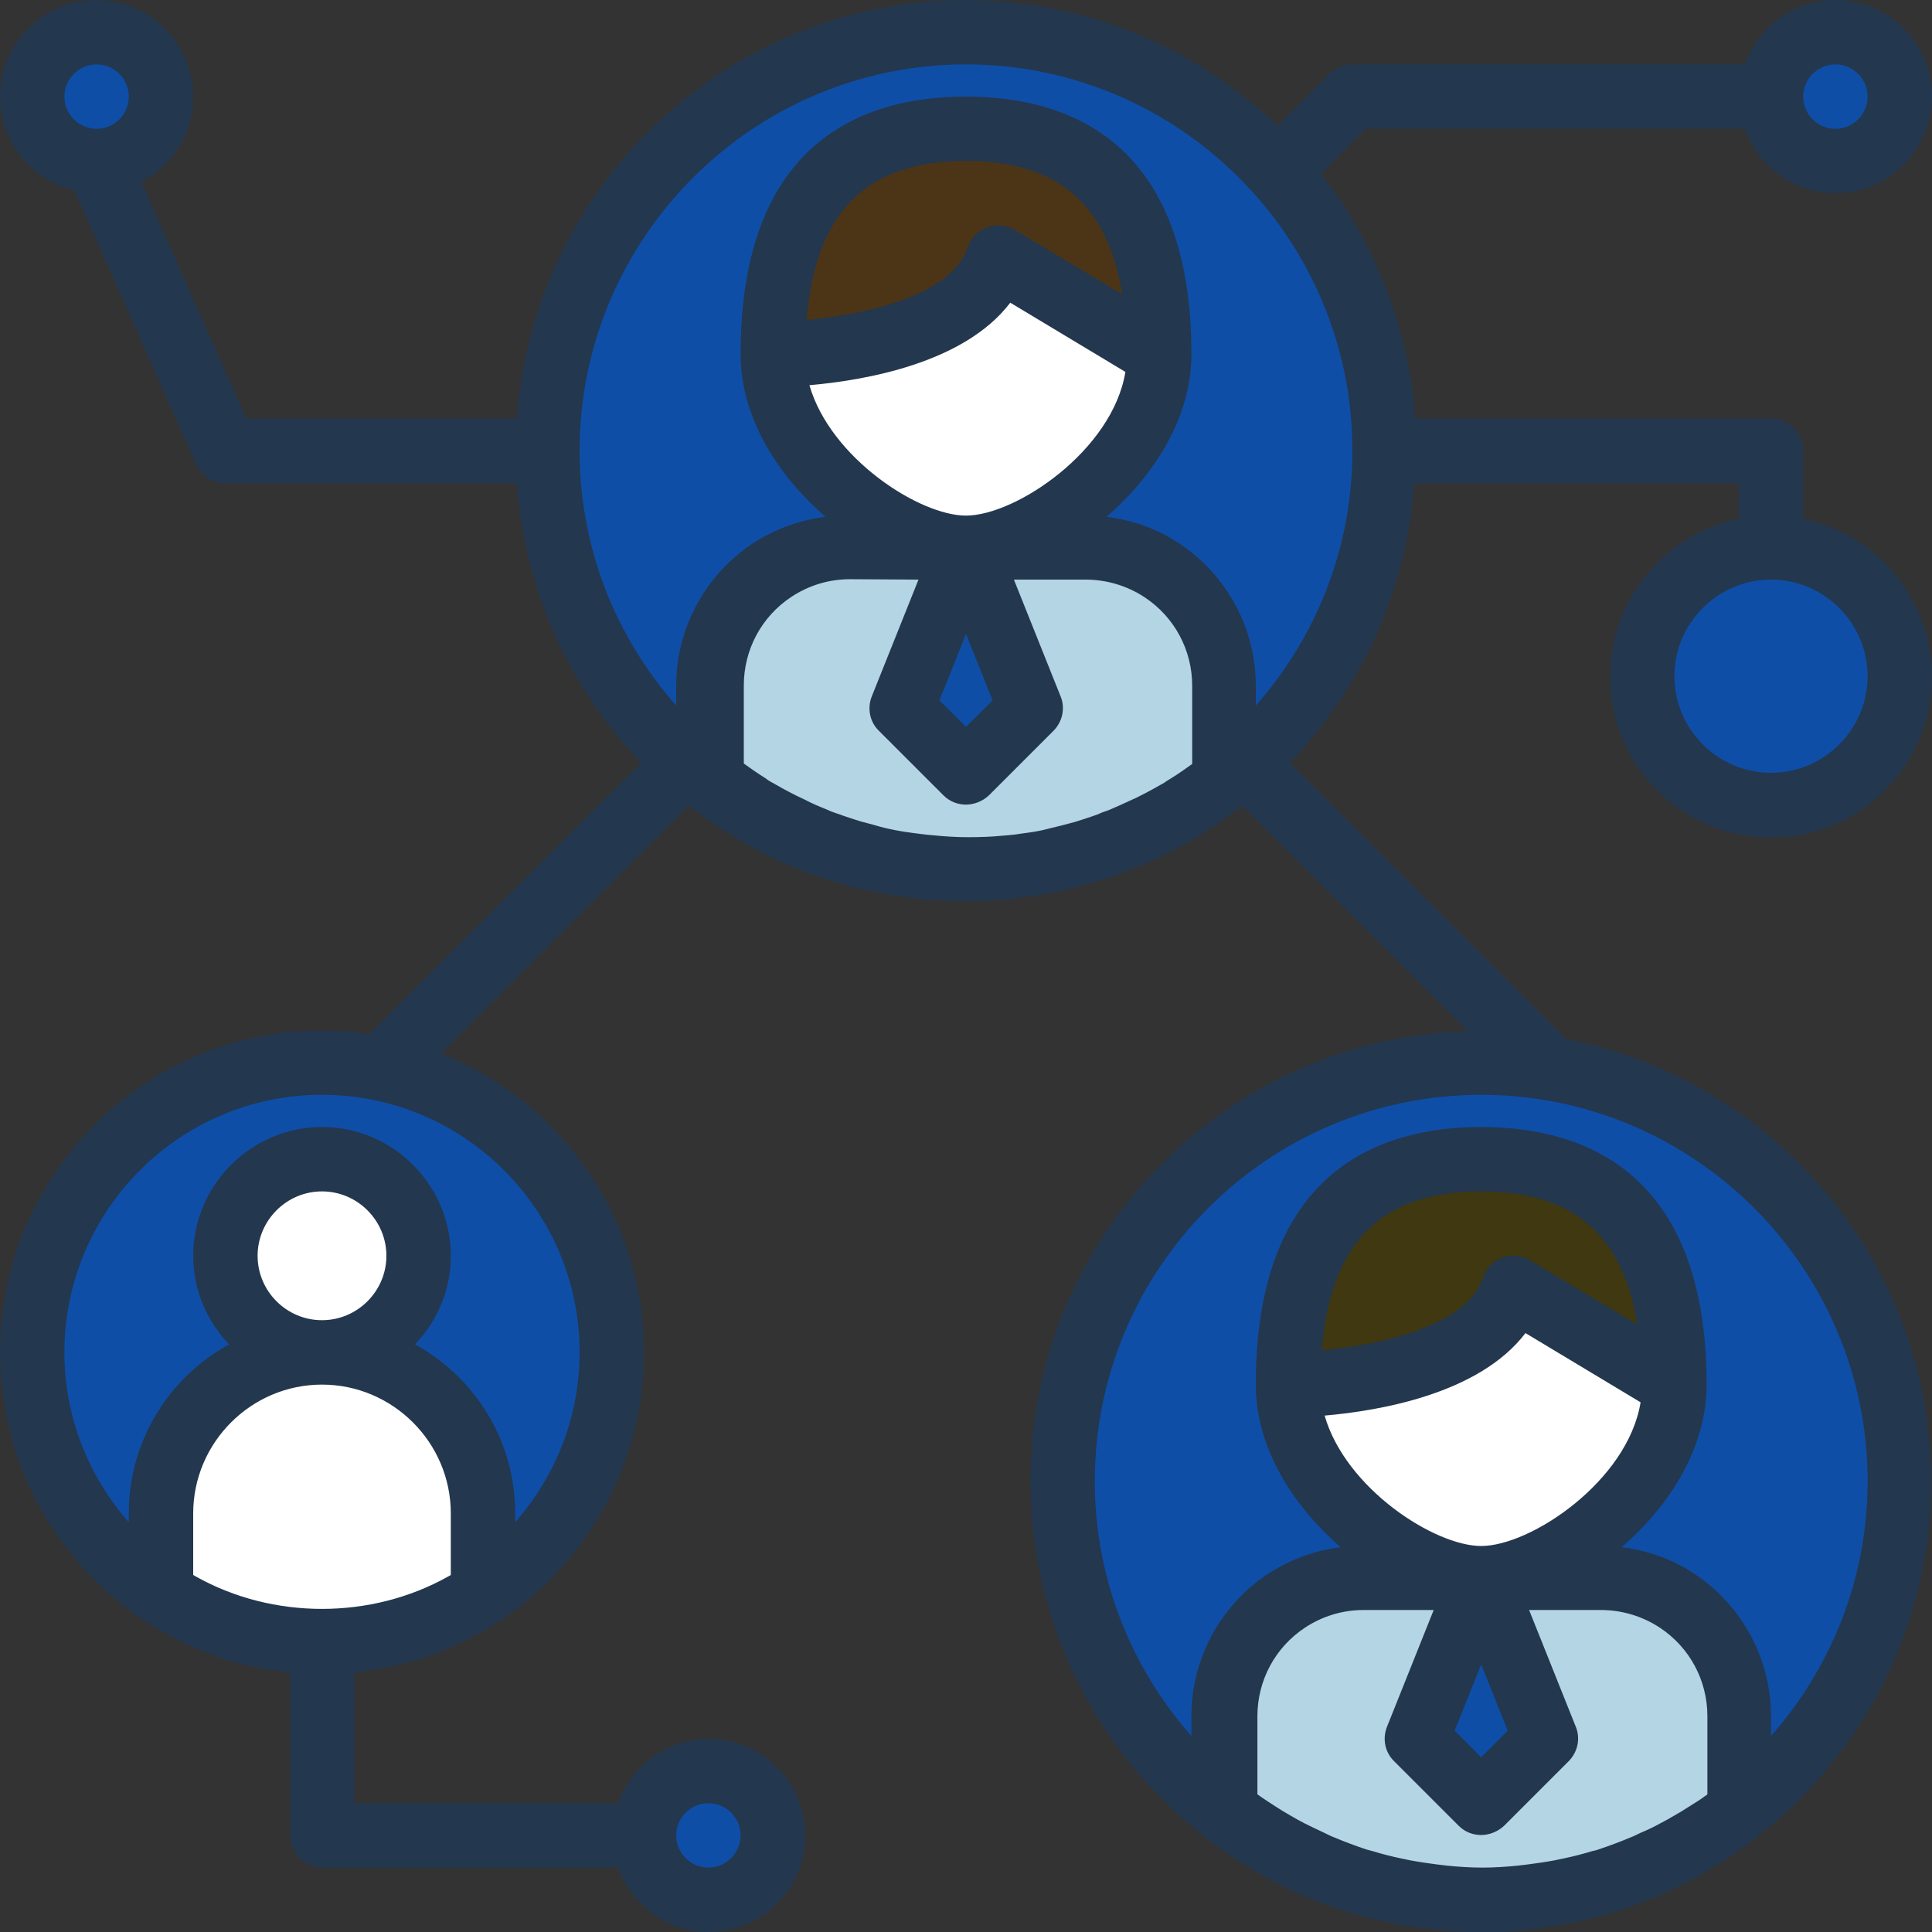 <?xml version="1.0" encoding="utf-8"?>
<!-- Generator: Adobe Illustrator 23.1.1, SVG Export Plug-In . SVG Version: 6.00 Build 0)  -->
<svg version="1.1" id="Capa_1" xmlns="http://www.w3.org/2000/svg" xmlns:xlink="http://www.w3.org/1999/xlink" x="0px" y="0px"
	 viewBox="0 0 480 480" style="enable-background:new 0 0 480 480;" xml:space="preserve">
<rect x="0" y="0" width="480" height="480" fill="#333333" stroke="none"/>
<style type="text/css">
	.st0{fill:#0F4EA7;}
	.st1{fill:#B3D5E4;}
	.st2{fill:#D45B5B;}
	.st3{fill:#FFFFFF;}
	.st4{fill:#4C3516;}
	.st5{fill:#3F3810;}
	.st6{fill:#23374E;}
</style>
<g>
	<path class="st0" d="M201.6,208.6c0.7,0.3,1.4,0.5,2.1,0.8c-0.1,0-0.2-0.1-0.4-0.2C202.8,209,202.2,208.8,201.6,208.6z"/>
	<path class="st0" d="M178,195.3c-0.1-0.1-0.2-0.2-0.3-0.2C177.8,195.2,177.9,195.3,178,195.3z"/>
	<path class="st0" d="M186,200.8c-0.3-0.2-0.6-0.3-0.9-0.5C185.5,200.4,185.7,200.6,186,200.8z"/>
	<path class="st0" d="M294.8,200.3c-0.3,0.2-0.6,0.3-0.9,0.5C294.3,200.6,294.5,200.4,294.8,200.3z"/>
	<path class="st0" d="M302.3,195.1c-0.1,0.1-0.2,0.2-0.3,0.2C302.1,195.3,302.2,195.2,302.3,195.1z"/>
	<path class="st0" d="M194.8,205.5c-0.6-0.3-1.1-0.5-1.7-0.8C193.7,205,194.2,205.3,194.8,205.5z"/>
	<path class="st0" d="M286.9,204.8c-0.5,0.3-1.1,0.5-1.7,0.8C285.8,205.3,286.3,205,286.9,204.8z"/>
	<path class="st0" d="M249.4,215.6c0.3,0,0.5,0,0.8-0.1c-0.1,0-0.3,0-0.4,0C249.7,215.5,249.6,215.5,249.4,215.6z"/>
	<path class="st0" d="M267.6,212.2c0.6-0.2,1.2-0.3,1.9-0.5c-0.4,0.1-0.8,0.2-1.2,0.3C268.1,212.1,267.8,212.1,267.6,212.2z"/>
	<path class="st0" d="M276.3,209.4c0.7-0.3,1.4-0.5,2.1-0.8c-0.6,0.2-1.2,0.4-1.8,0.6C276.5,209.3,276.4,209.3,276.3,209.4z"/>
	<path class="st0" d="M258.7,214.3c0.5-0.1,0.9-0.2,1.4-0.3c-0.3,0-0.5,0.1-0.8,0.1C259.1,214.2,258.9,214.2,258.7,214.3z"/>
	<path class="st0" d="M229.8,215.5c0.3,0,0.5,0,0.8,0.1c-0.1,0-0.3,0-0.4,0C230,215.5,229.9,215.5,229.8,215.5z"/>
	<path class="st0" d="M210.5,211.7c0.6,0.2,1.2,0.3,1.9,0.5c-0.2-0.1-0.5-0.1-0.7-0.2C211.3,211.9,210.9,211.8,210.5,211.7z"/>
	<path class="st0" d="M219.9,214c0.5,0.1,0.9,0.2,1.4,0.3c-0.2,0-0.4-0.1-0.6-0.1C220.4,214.1,220.2,214.1,219.9,214z"/>
	<path class="st0" d="M253.3,215c1.8-0.2,3.6-0.4,5.3-0.8c-1.4,0.3-2.8,0.4-4.2,0.6C254.1,214.9,253.7,215,253.3,215z"/>
	<path class="st0" d="M211.7,212c0.2,0.1,0.5,0.1,0.7,0.2c0.7,0.2,1.4,0.3,2,0.5C213.5,212.5,212.6,212.3,211.7,212z"/>
	<path class="st0" d="M254.5,214.9c1.4-0.2,2.8-0.3,4.2-0.6c0.2,0,0.4-0.1,0.6-0.1C257.7,214.4,256.1,214.7,254.5,214.9z"/>
	<path class="st0" d="M221.3,214.3c1.8,0.3,3.5,0.5,5.3,0.8c-0.4,0-0.8-0.1-1.1-0.2C224.1,214.7,222.7,214.5,221.3,214.3z"/>
	<path class="st0" d="M265.6,212.7c0.7-0.2,1.4-0.3,2-0.5c0.2-0.1,0.5-0.1,0.7-0.2C267.4,212.3,266.5,212.5,265.6,212.7z"/>
	<path class="st0" d="M240,216c3.2,0,6.3-0.2,9.4-0.4c0.1,0,0.3,0,0.4,0C246.6,215.8,243.3,216,240,216z"/>
	<path class="st0" d="M263.6,213.2c1.3-0.3,2.7-0.6,4-1c-0.7,0.2-1.4,0.3-2,0.5C264.9,212.9,264.3,213,263.6,213.2z"/>
	<path class="st0" d="M212.4,212.2c1.3,0.4,2.6,0.7,4,1c-0.7-0.2-1.3-0.3-2-0.5C213.7,212.5,213.1,212.4,212.4,212.2z"/>
	<path class="st0" d="M275.8,209.6c0.2-0.1,0.3-0.1,0.5-0.2c0.1,0,0.2-0.1,0.4-0.2C276.4,209.3,276.1,209.4,275.8,209.6z"/>
	<path class="st0" d="M197.9,207c-0.5-0.2-0.9-0.5-1.4-0.7C197,206.6,197.4,206.8,197.9,207z"/>
	<path class="st0" d="M273.1,210.5c1.1-0.4,2.1-0.7,3.1-1.1c-0.2,0.1-0.3,0.1-0.5,0.2C274.9,209.9,274,210.2,273.1,210.5z"/>
	<path class="st0" d="M230.6,215.6c3.1,0.3,6.3,0.4,9.4,0.4c-3.3,0-6.6-0.2-9.8-0.5C230.3,215.5,230.4,215.5,230.6,215.6z"/>
	<path class="st0" d="M283.5,206.4c-0.5,0.2-0.9,0.5-1.4,0.7C282.6,206.8,283,206.6,283.5,206.4z"/>
	<path class="st0" d="M220.7,214.1c0.2,0,0.4,0.1,0.6,0.1c1.4,0.3,2.8,0.4,4.2,0.6C223.9,214.7,222.3,214.4,220.7,214.1z"/>
	<path class="st0" d="M203.7,209.4c1,0.4,2.1,0.8,3.1,1.1c-0.9-0.3-1.7-0.6-2.6-1C204.1,209.5,203.9,209.4,203.7,209.4z"/>
	<path class="st0" d="M249.4,215.6c-3.1,0.3-6.3,0.4-9.4,0.4C243.2,216,246.3,215.8,249.4,215.6z"/>
	<path class="st0" d="M203.4,209.2c0.1,0,0.2,0.1,0.4,0.2c0.2,0.1,0.3,0.1,0.5,0.2C203.9,209.4,203.6,209.3,203.4,209.2z"/>
	<path class="st0" d="M240,216c-3.2,0-6.3-0.2-9.4-0.4C233.7,215.8,236.8,216,240,216z"/>
	<path class="st0" d="M200.3,208c0.4,0.2,0.9,0.4,1.3,0.6c0.6,0.2,1.2,0.4,1.8,0.6C202.3,208.8,201.3,208.4,200.3,208z"/>
	<path class="st0" d="M276.6,209.2c0.6-0.2,1.2-0.4,1.8-0.6c0.4-0.2,0.9-0.4,1.3-0.6C278.7,208.4,277.7,208.8,276.6,209.2z"/>
	<path class="st0" d="M278.4,208.6c1.2-0.5,2.5-1,3.7-1.5c-0.8,0.3-1.6,0.6-2.4,1C279.3,208.2,278.9,208.4,278.4,208.6z"/>
	<path class="st0" d="M227.5,215.2c0.8,0.1,1.5,0.2,2.3,0.3c0.1,0,0.3,0,0.4,0C229.3,215.4,228.4,215.3,227.5,215.2z"/>
	<path class="st0" d="M197.9,207c1.2,0.5,2.5,1,3.7,1.5c-0.4-0.2-0.9-0.4-1.3-0.6C199.5,207.7,198.7,207.4,197.9,207z"/>
	<path class="st0" d="M176,193.9v-0.1c-1.8-1.4-3.6-2.8-5.4-4.4l0,0c2.3,2,4.6,3.9,7,5.8c-0.2-0.1-0.3-0.3-0.5-0.4
		C176.8,194.4,176.4,194.2,176,193.9z"/>
	<path class="st0" d="M269.5,211.7c1.2-0.4,2.5-0.8,3.7-1.2c-0.6,0.2-1.3,0.4-2,0.6C270.6,211.3,270,211.5,269.5,211.7z"/>
	<path class="st0" d="M206.9,210.5c1.2,0.4,2.4,0.8,3.7,1.2c-0.6-0.2-1.1-0.4-1.7-0.6C208.2,210.9,207.5,210.7,206.9,210.5z"/>
	<path class="st0" d="M240,8c-57.4,0-104,46.6-104,104c0,30.8,13.4,58.3,34.6,77.4l0,0c1.7,1.5,3.5,3,5.4,4.4v-23.3
		c0-11.5,5.8-22.3,15.3-28.6c5.7-3.8,12.3-5.8,19.1-5.8H240c-17,0-48-21.5-48-48s8-56,48-56s48,29.5,48,56s-31,48-48,48h29.6
		c6.8,0,13.4,2,19.1,5.8c9.6,6.4,15.3,17.1,15.3,28.6v23.3c1.8-1.4,3.6-2.8,5.4-4.4l0,0c21.2-19,34.6-46.6,34.6-77.4
		c0-26.7-10.1-50.9-26.6-69.4l0,0l0,0C298.3,21.4,270.8,8,240,8z"/>
	<path class="st0" d="M304,193.7v0.1c-0.4,0.3-0.8,0.6-1.2,0.9c-0.2,0.1-0.3,0.3-0.5,0.4c2.4-1.8,4.8-3.7,7-5.8l0,0
		C307.6,190.9,305.8,192.3,304,193.7z"/>
	<path class="st0" d="M300.6,196.3c0.5-0.3,1-0.6,1.4-1c0.1-0.1,0.2-0.2,0.3-0.2c0.2-0.1,0.3-0.3,0.5-0.4
		C302.1,195.3,301.3,195.8,300.6,196.3z"/>
	<path class="st0" d="M295.5,199.8c-0.2,0.2-0.5,0.3-0.7,0.5c2.5-1.5,4.9-3.2,7.2-4.9c-0.5,0.3-1,0.6-1.4,1
		C298.9,197.5,297.3,198.7,295.5,199.8z"/>
	<path class="st0" d="M268.3,212c0.4-0.1,0.8-0.2,1.2-0.3c0.6-0.2,1.1-0.4,1.7-0.6C270.2,211.4,269.3,211.7,268.3,212z"/>
	<path class="st0" d="M283.5,206.4c0.6-0.3,1.1-0.6,1.7-0.8c-0.2,0.1-0.4,0.2-0.6,0.3C284.3,206,283.9,206.2,283.5,206.4z"/>
	<path class="st0" d="M284.6,205.8c0.2-0.1,0.4-0.2,0.6-0.3c0.6-0.3,1.1-0.5,1.7-0.8c0.3-0.2,0.6-0.4,1-0.6
		C286.8,204.8,285.7,205.3,284.6,205.8z"/>
	<path class="st0" d="M292.7,201.5c0.4-0.2,0.8-0.4,1.2-0.7c0.3-0.2,0.6-0.3,0.9-0.5c0.2-0.2,0.5-0.3,0.7-0.5
		C294.6,200.4,293.7,200.9,292.7,201.5z"/>
	<path class="st0" d="M287.8,204.2c-0.3,0.2-0.6,0.4-1,0.6c2.4-1.2,4.8-2.6,7.1-4c-0.4,0.2-0.8,0.5-1.2,0.7
		C291.1,202.4,289.5,203.3,287.8,204.2z"/>
	<path class="st0" d="M260.1,214c1.2-0.2,2.4-0.5,3.6-0.8c-0.5,0.1-1,0.2-1.4,0.3C261.5,213.7,260.8,213.9,260.1,214z"/>
	<path class="st0" d="M250.2,215.5c1-0.1,2.1-0.3,3.1-0.4c-0.3,0-0.5,0.1-0.8,0.1C251.8,215.2,251,215.4,250.2,215.5z"/>
	<path class="st0" d="M208.8,211.1c0.6,0.2,1.1,0.4,1.7,0.6c0.4,0.1,0.8,0.2,1.2,0.3C210.7,211.7,209.8,211.4,208.8,211.1z"/>
	<path class="st0" d="M249.8,215.5c0.1,0,0.3,0,0.4,0c0.8-0.1,1.5-0.2,2.3-0.3C251.6,215.3,250.7,215.4,249.8,215.5z"/>
	<path class="st0" d="M194.8,205.5c0.6,0.3,1.1,0.6,1.7,0.8c-0.4-0.2-0.8-0.4-1.1-0.6C195.2,205.7,195,205.6,194.8,205.5z"/>
	<path class="st0" d="M216.4,213.2c1.2,0.3,2.4,0.6,3.6,0.8c-0.7-0.1-1.4-0.4-2.1-0.5C217.3,213.4,216.8,213.3,216.4,213.2z"/>
	<path class="st0" d="M192.2,204.2c0.3,0.2,0.6,0.4,1,0.6c0.5,0.3,1.1,0.5,1.7,0.8c0.2,0.1,0.4,0.2,0.6,0.3
		C194.3,205.3,193.2,204.8,192.2,204.2z"/>
	<path class="st0" d="M187.3,201.5c-0.4-0.2-0.8-0.4-1.2-0.7c2.3,1.4,4.7,2.7,7.1,4c-0.3-0.2-0.6-0.4-1-0.6
		C190.5,203.3,188.9,202.4,187.3,201.5z"/>
	<path class="st0" d="M226.7,215c1,0.1,2.1,0.3,3.1,0.4c-0.8-0.1-1.5-0.2-2.3-0.3C227.2,215.1,226.9,215.1,226.7,215z"/>
	<path class="st0" d="M217.8,213.5c0.7,0.2,1.4,0.4,2.1,0.5c0.3,0,0.5,0.1,0.8,0.1C219.7,214,218.8,213.7,217.8,213.5z"/>
	<path class="st0" d="M179.4,196.3c-0.5-0.3-1-0.6-1.4-1c2.3,1.7,4.7,3.4,7.2,4.9c-0.2-0.2-0.5-0.3-0.7-0.5
		C182.7,198.7,181.1,197.5,179.4,196.3z"/>
	<path class="st0" d="M177.2,194.7c0.2,0.1,0.3,0.3,0.5,0.4c0.1,0.1,0.2,0.2,0.3,0.2c0.5,0.3,1,0.6,1.4,1
		C178.7,195.8,177.9,195.3,177.2,194.7z"/>
	<path class="st0" d="M259.3,214.1c0.3,0,0.5-0.1,0.8-0.1c0.7-0.1,1.4-0.4,2.1-0.5C261.2,213.7,260.3,214,259.3,214.1z"/>
	<path class="st0" d="M184.5,199.8c0.2,0.2,0.5,0.3,0.7,0.5c0.3,0.2,0.6,0.3,0.9,0.5c0.4,0.2,0.8,0.5,1.2,0.7
		C186.3,200.9,185.4,200.4,184.5,199.8z"/>
	<path class="st0" d="M304,193.9v-0.1c-0.4,0.3-0.8,0.7-1.2,1C303.2,194.4,303.6,194.2,304,193.9z"/>
	<path class="st0" d="M225.5,214.9c0.4,0.1,0.8,0.1,1.1,0.2c0.3,0,0.5,0.1,0.8,0.1C226.8,215.1,226.2,215,225.5,214.9z"/>
	<path class="st0" d="M214.4,212.7c0.7,0.2,1.3,0.4,2,0.5c0.5,0.1,1,0.2,1.4,0.3C216.7,213.3,215.5,213,214.4,212.7z"/>
	<path class="st0" d="M300.6,196.3c-1.6,1.2-3.3,2.4-5,3.4C297.3,198.7,298.9,197.5,300.6,196.3z"/>
	<path class="st0" d="M204.2,209.6c0.9,0.3,1.7,0.7,2.6,1c0.6,0.2,1.3,0.4,2,0.6C207.3,210.6,205.7,210.1,204.2,209.6z"/>
	<path class="st0" d="M252.5,215.2c0.3,0,0.5-0.1,0.8-0.1c0.4,0,0.8-0.1,1.1-0.2C253.8,215,253.2,215.1,252.5,215.2z"/>
	<path class="st0" d="M187.3,201.5c1.6,1,3.2,1.9,4.9,2.7C190.5,203.3,188.9,202.4,187.3,201.5z"/>
	<path class="st0" d="M262.2,213.5c0.5-0.1,1-0.2,1.4-0.3c0.7-0.2,1.3-0.3,2-0.5C264.5,213,263.3,213.3,262.2,213.5z"/>
	<path class="st0" d="M292.7,201.5c-1.6,1-3.2,1.9-4.9,2.7C289.5,203.3,291.1,202.4,292.7,201.5z"/>
</g>
<path class="st1" d="M252.5,215.2c0.7-0.1,1.3-0.2,1.9-0.3c1.6-0.2,3.2-0.4,4.8-0.7c1-0.2,1.9-0.4,2.9-0.6c1.1-0.2,2.3-0.5,3.4-0.8
	c0.9-0.2,1.8-0.4,2.7-0.7c1-0.3,1.9-0.6,2.9-0.9c1.5-0.5,3.1-1,4.6-1.6c0.3-0.1,0.6-0.2,0.9-0.3c1-0.4,2.1-0.8,3.1-1.2
	c1.7-0.7,3.3-1.4,4.9-2.2c1.1-0.5,2.2-1,3.2-1.6c1.7-0.9,3.3-1.8,4.9-2.7c0.9-0.6,1.9-1.1,2.8-1.7c1.7-1.1,3.4-2.3,5-3.4
	c0.7-0.5,1.5-1,2.2-1.6c0.4-0.3,0.8-0.7,1.2-1v-23.3c0-11.5-5.8-22.3-15.3-28.6c-5.6-3.8-12.3-5.8-19.1-5.8H240l16,40l-16,16l-16-16
	l16-40h-29.6c-6.8,0-13.4,2-19.1,5.8c-9.6,6.4-15.3,17.1-15.3,28.6v23.3c0.4,0.3,0.8,0.7,1.2,1c0.7,0.5,1.5,1.1,2.2,1.6
	c1.6,1.2,3.3,2.4,5,3.4c0.9,0.6,1.9,1.1,2.8,1.7c1.6,1,3.2,1.9,4.9,2.7c1.1,0.6,2.1,1.1,3.2,1.6c1.6,0.8,3.2,1.5,4.9,2.2
	c1,0.4,2,0.8,3.1,1.2c0.3,0.1,0.6,0.2,0.9,0.3c1.5,0.6,3,1.1,4.6,1.6c1,0.3,1.9,0.6,2.9,0.9c0.9,0.3,1.8,0.5,2.7,0.7
	c1.1,0.3,2.2,0.6,3.4,0.8c1,0.2,1.9,0.4,2.9,0.6c1.6,0.3,3.2,0.5,4.8,0.7c0.6,0.1,1.3,0.2,1.9,0.3c0.9,0.1,1.8,0.3,2.7,0.3
	c3.2,0.3,6.5,0.5,9.8,0.5s6.6-0.2,9.8-0.5C250.7,215.4,251.6,215.3,252.5,215.2z"/>
<g>
	<path class="st2" d="M195.4,205.8c0.4,0.2,0.8,0.4,1.1,0.6c0.5,0.2,0.9,0.5,1.4,0.7c0.8,0.3,1.6,0.6,2.4,1
		C198.6,207.3,197,206.6,195.4,205.8z"/>
	<path class="st2" d="M179.4,196.3c1.7,1.2,3.3,2.4,5,3.4C182.8,198.7,181.1,197.5,179.4,196.3z"/>
	<path class="st2" d="M279.7,208c0.8-0.3,1.6-0.6,2.4-1c0.5-0.2,0.9-0.5,1.4-0.7c0.4-0.2,0.8-0.4,1.1-0.6
		C283,206.6,281.4,207.3,279.7,208z"/>
	<path class="st2" d="M271.2,211.1c0.6-0.2,1.3-0.4,2-0.6c0.9-0.3,1.7-0.6,2.6-1C274.3,210.1,272.7,210.6,271.2,211.1z"/>
	<path class="st2" d="M177.2,194.7c-0.4-0.3-0.8-0.7-1.2-1v0.1C176.4,194.2,176.8,194.4,177.2,194.7z"/>
</g>
<path class="st3" d="M288,88l-40-24c-8,24-56,24-56,24c0,26.5,31,48,48,48S288,114.5,288,88z"/>
<path class="st4" d="M248,64l40,24c0-26.5-8-56-48-56s-48,29.5-48,56C192,88,240,88,248,64z"/>
<g>
	<polygon class="st0" points="240,192 256,176 240,136 224,176 	"/>
	<path class="st0" d="M387.3,470.1c-2,0.4-4,0.7-6,0.9C383.3,470.8,385.3,470.5,387.3,470.1z"/>
	<path class="st0" d="M325.9,463c-0.5-0.2-0.9-0.5-1.4-0.7C325,462.6,325.4,462.8,325.9,463z"/>
	<path class="st0" d="M354.7,471c-2-0.3-4-0.5-6-0.9C350.7,470.5,352.7,470.8,354.7,471z"/>
	<path class="st0" d="M377.8,471.5c-3.2,0.3-6.5,0.5-9.8,0.5C371.3,472,374.6,471.8,377.8,471.5z"/>
	<path class="st0" d="M396.3,468c-1.5,0.4-3.1,0.8-4.7,1.2C393.2,468.8,394.8,468.4,396.3,468z"/>
	<path class="st0" d="M368,472c-3.3,0-6.6-0.2-9.8-0.5C361.4,471.8,364.7,472,368,472z"/>
	<path class="st0" d="M404.6,465.2c-1.2,0.4-2.3,0.9-3.5,1.3C402.3,466.1,403.5,465.7,404.6,465.2z"/>
	<path class="st0" d="M334.9,466.5c-1.2-0.4-2.3-0.8-3.5-1.3C332.5,465.7,333.7,466.1,334.9,466.5z"/>
	<path class="st0" d="M344.4,469.2c-1.6-0.4-3.1-0.8-4.7-1.2C341.2,468.4,342.8,468.8,344.4,469.2z"/>
	<path class="st0" d="M411.5,462.4c-0.5,0.2-0.9,0.5-1.4,0.7C410.6,462.8,411,462.6,411.5,462.4z"/>
	<path class="st0" d="M358.2,471.5c-1.2-0.1-2.3-0.3-3.5-0.5C355.8,471.2,357,471.4,358.2,471.5z"/>
	<path class="st0" d="M381.3,471c-1.2,0.2-2.3,0.3-3.5,0.5C379,471.4,380.2,471.2,381.3,471z"/>
	<path class="st0" d="M410.1,463c-1.8,0.8-3.6,1.5-5.5,2.2C406.5,464.5,408.3,463.8,410.1,463z"/>
	<path class="st0" d="M401.1,466.5c-1.6,0.5-3.2,1-4.8,1.5C397.9,467.5,399.5,467,401.1,466.5z"/>
	<path class="st0" d="M391.6,469.2c-1.4,0.3-2.9,0.7-4.3,0.9C388.8,469.9,390.2,469.5,391.6,469.2z"/>
	<path class="st0" d="M339.7,468c-1.6-0.5-3.2-0.9-4.8-1.5C336.5,467,338.1,467.5,339.7,468z"/>
	<path class="st0" d="M348.7,470.1c-1.5-0.3-2.9-0.6-4.3-0.9C345.8,469.5,347.2,469.9,348.7,470.1z"/>
	<path class="st0" d="M331.4,465.2c-1.8-0.7-3.7-1.4-5.5-2.2C327.7,463.8,329.5,464.5,331.4,465.2z"/>
	<path class="st0" d="M368,264c-57.4,0-104,46.6-104,104c0,41.9,24.8,77.9,60.5,94.4c-7.3-3.4-14.2-7.6-20.5-12.5v-23.4
		c0-11.5,5.8-22.3,15.3-28.6c5.7-3.8,12.3-5.8,19.1-5.8H368c-17,0-48-21.5-48-48s8-56,48-56s48,29.5,48,56s-31,48-48,48h29.6
		c6.8,0,13.4,2,19.1,5.8c9.6,6.4,15.3,17.1,15.3,28.6v23.4c-6.3,4.9-13.2,9.1-20.5,12.5c35.7-16.5,60.5-52.5,60.5-94.4
		C472,310.6,425.4,264,368,264z"/>
</g>
<g>
	<path class="st1" d="M432,426.4c0-11.5-5.8-22.3-15.3-28.6c-5.7-3.8-12.3-5.8-19.1-5.8H368l16,40l-16,16l-16-16l16-40h-29.6
		c-6.8,0-13.4,2-19.1,5.8c-9.6,6.4-15.3,17.1-15.3,28.6v23.4c6.3,4.9,13.2,9.1,20.5,12.5c0.5,0.2,0.9,0.5,1.4,0.7
		c1.8,0.8,3.6,1.5,5.5,2.2c1.2,0.4,2.3,0.9,3.5,1.3c1.6,0.5,3.2,1,4.8,1.5c1.5,0.4,3.1,0.8,4.7,1.2c1.4,0.3,2.9,0.7,4.3,0.9
		c2,0.4,4,0.7,6,0.9c1.2,0.2,2.3,0.3,3.5,0.5c3.2,0.3,6.5,0.5,9.8,0.5s6.6-0.2,9.8-0.5c1.2-0.1,2.3-0.3,3.5-0.5c2-0.3,4-0.5,6-0.9
		c1.5-0.3,2.9-0.6,4.3-0.9c1.6-0.4,3.1-0.8,4.7-1.2c1.6-0.5,3.2-0.9,4.8-1.5c1.2-0.4,2.3-0.8,3.5-1.3c1.8-0.7,3.7-1.4,5.5-2.2
		c0.5-0.2,0.9-0.5,1.4-0.7c7.3-3.4,14.2-7.6,20.5-12.5L432,426.4L432,426.4z"/>
	<path class="st5" d="M376,320l40,24c0-26.5-8-56-48-56s-48,29.5-48,56C320,344,368,344,376,320z"/>
</g>
<path class="st3" d="M416,344l-40-24c-8,24-56,24-56,24c0,26.5,31,48,48,48S416,370.5,416,344z"/>
<g>
	<polygon class="st0" points="368,448 384,432 368,392 352,432 	"/>
	<path class="st0" d="M110.1,401.3c-2.9,1.3-5.8,2.5-8.8,3.5C104.3,403.9,107.2,402.7,110.1,401.3z"/>
	<path class="st0" d="M40,376c0-22.1,17.9-40,40-40c-13.3,0-24-10.7-24-24s10.7-24,24-24s24,10.7,24,24s-10.7,24-24,24
		c22.1,0,40,17.9,40,40v19.9c-2.6,1.7-5.3,3.2-8.1,4.6c23.7-11.8,40.1-36.2,40.1-64.5c0-39.8-32.2-72-72-72S8,296.2,8,336
		c0,28.3,16.4,52.7,40.1,64.5c-2.8-1.4-5.5-2.9-8.1-4.6V376z"/>
	<path class="st0" d="M58.7,404.8c-3-0.9-6-2.1-8.8-3.5C52.8,402.7,55.7,403.9,58.7,404.8z"/>
	<path class="st0" d="M101.2,404.8c-3,0.9-6,1.6-9.2,2.1C95.2,406.4,98.3,405.7,101.2,404.8z"/>
	<path class="st0" d="M80,408c3.3,0,6.5-0.3,9.7-0.7C86.5,407.7,83.3,408,80,408z"/>
	<path class="st0" d="M80,408c-3.3,0-6.5-0.3-9.7-0.7C73.5,407.7,76.7,408,80,408z"/>
	<path class="st0" d="M67.9,406.9c-3.1-0.5-6.2-1.2-9.2-2.1C61.7,405.7,64.8,406.4,67.9,406.9z"/>
</g>
<circle class="st3" cx="80" cy="312" r="24"/>
<g>
	<path class="st2" d="M101.3,404.8C101.3,404.8,101.2,404.8,101.3,404.8C101.2,404.8,101.3,404.8,101.3,404.8z"/>
	<path class="st2" d="M92.1,406.9c-0.8,0.1-1.6,0.2-2.3,0.4C90.5,407.2,91.3,407,92.1,406.9z"/>
	<path class="st2" d="M111.9,400.5c-0.6,0.3-1.2,0.6-1.8,0.9C110.7,401.1,111.3,400.8,111.9,400.5z"/>
	<path class="st2" d="M70.3,407.3c-0.8-0.1-1.6-0.2-2.3-0.4C68.7,407,69.5,407.2,70.3,407.3z"/>
	<path class="st2" d="M49.9,401.3c-0.6-0.3-1.2-0.6-1.8-0.9C48.7,400.8,49.3,401.1,49.9,401.3z"/>
	<path class="st2" d="M58.8,404.8C58.8,404.8,58.7,404.8,58.8,404.8C58.7,404.8,58.8,404.8,58.8,404.8z"/>
</g>
<path class="st3" d="M92.1,406.9c3.1-0.5,6.2-1.2,9.2-2.1c0,0,0,0,0,0c3-0.9,6-2.1,8.8-3.5c0.6-0.3,1.2-0.6,1.8-0.9
	c2.8-1.4,5.5-2.9,8.1-4.6V376c0-22.1-17.9-40-40-40s-40,17.9-40,40v19.9c2.6,1.7,5.3,3.2,8.1,4.6c0.6,0.3,1.2,0.6,1.8,0.9
	c2.9,1.3,5.8,2.5,8.8,3.5c0,0,0,0,0,0c3,0.9,6,1.6,9.2,2.1c0.8,0.1,1.6,0.2,2.3,0.4c3.2,0.4,6.4,0.7,9.7,0.7s6.5-0.3,9.7-0.7
	C90.5,407.2,91.3,407,92.1,406.9z"/>
<g>
	<circle class="st0" cx="176" cy="456" r="16"/>
	<circle class="st0" cx="24" cy="24" r="16"/>
	<circle class="st0" cx="440" cy="168" r="32"/>
	<circle class="st0" cx="456" cy="24" r="16"/>
</g>
<path class="st6" d="M433.5,32c3.3,9.3,12.1,16,22.5,16c13.2,0,24-10.8,24-24S469.2,0,456,0c-10.4,0-19.2,6.7-22.5,16H336
	c-2.1,0-4.2,0.8-5.7,2.3l-12.9,12.9C297.3,12,270,0,240,0c-59.1,0-107.5,46-111.6,104H61.2L35.1,45.2c7.7-4,12.9-12,12.9-21.2
	C48,10.8,37.2,0,24,0S0,10.8,0,24c0,11.3,7.9,20.8,18.5,23.3l30.2,68c1.3,2.9,4.1,4.8,7.3,4.8h72.4c1.9,26.9,13.3,51.1,30.9,69.4
	L91.7,257c-3.8-0.6-7.7-1-11.7-1c-44.1,0-80,35.9-80,80c0,27.6,14.1,52,35.4,66.4c0.1,0,0.1,0.1,0.2,0.1c0.3,0.2,0.7,0.4,1,0.6
	c2.5,1.6,5.2,3.1,7.9,4.5c0.9,0.4,1.7,0.8,2.6,1.2c3.1,1.4,6.2,2.7,9.5,3.7c0.4,0.1,0.8,0.2,1.2,0.3c3,0.9,6,1.5,9.1,2
	c0.9,0.2,1.8,0.3,2.7,0.4c0.8,0.1,1.7,0.3,2.5,0.4V456c0,4.4,3.6,8,8,8h73.5c3.3,9.3,12.1,16,22.5,16c13.2,0,24-10.8,24-24
	s-10.8-24-24-24c-10.4,0-19.2,6.7-22.5,16H88v-32.4c0.8-0.1,1.7-0.3,2.5-0.4c0.9-0.1,1.8-0.3,2.7-0.4c3.1-0.5,6.1-1.2,9.1-2
	c0.4-0.1,0.8-0.2,1.2-0.3c3.3-1,6.4-2.3,9.5-3.7c0.9-0.4,1.7-0.8,2.6-1.2c2.7-1.4,5.4-2.8,7.9-4.5c0.3-0.2,0.7-0.4,1-0.6
	c0.1,0,0.1-0.1,0.2-0.1C145.9,388,160,363.6,160,336c0-33.7-20.9-62.5-50.4-74.3l61.5-61.5c0.8,0.6,1.6,1.2,2.4,1.7
	c1.6,1.2,3.2,2.4,4.9,3.5c1.6,1.1,3.4,2.1,5,3.1c1.6,0.9,3.1,1.8,4.7,2.7c2.5,1.3,5,2.6,7.6,3.7c0.9,0.4,1.8,0.7,2.6,1
	c2.3,0.9,4.7,1.8,7.1,2.6c1,0.3,2,0.6,3,0.9c2.4,0.7,4.7,1.3,7.1,1.8c1.1,0.2,2.1,0.5,3.2,0.7c2.5,0.5,5,0.8,7.5,1.1
	c1,0.1,2,0.3,3,0.4c3.5,0.3,7,0.5,10.6,0.5s7.1-0.2,10.6-0.5c1-0.1,2-0.2,3-0.4c2.5-0.3,5-0.7,7.5-1.1c1.1-0.2,2.1-0.4,3.2-0.7
	c2.4-0.5,4.8-1.2,7.1-1.8c1-0.3,2-0.6,3-0.9c2.4-0.8,4.8-1.7,7.1-2.6c0.9-0.4,1.8-0.7,2.6-1c2.6-1.1,5.1-2.4,7.7-3.7
	c1.6-0.8,3.1-1.7,4.7-2.7c1.7-1,3.4-2,5.1-3.1c1.7-1.1,3.3-2.3,4.9-3.5c0.8-0.6,1.6-1.1,2.4-1.7l56,56
	C304.6,257.8,256,307.3,256,368c0,35.7,16.8,67.5,42.9,88c0.1,0,0.1,0.1,0.1,0.2c0.8,0.6,1.7,1.2,2.5,1.8c1.6,1.2,3.2,2.4,4.9,3.5
	c1.6,1.1,3.4,2.1,5,3.1c1.6,0.9,3.1,1.8,4.7,2.7c2.5,1.3,5,2.6,7.6,3.7c0.9,0.4,1.8,0.7,2.6,1c2.3,0.9,4.7,1.8,7.1,2.6
	c1,0.3,2,0.6,3,0.9c2.4,0.7,4.7,1.3,7.1,1.8c1.1,0.2,2.1,0.5,3.2,0.7c2.5,0.5,5,0.8,7.5,1.1c1,0.1,2,0.3,3,0.4
	c3.5,0.3,7,0.6,10.6,0.6s7.1-0.2,10.6-0.5c1-0.1,2-0.2,3-0.4c2.5-0.3,5-0.7,7.5-1.1c1.1-0.2,2.1-0.4,3.2-0.7
	c2.4-0.5,4.8-1.2,7.1-1.8c1-0.3,2-0.6,3-0.9c2.4-0.8,4.8-1.7,7.1-2.6c0.9-0.4,1.8-0.7,2.6-1c2.6-1.1,5.1-2.4,7.7-3.7
	c1.6-0.8,3.1-1.7,4.7-2.7c1.7-1,3.4-2,5.1-3.1c1.7-1.1,3.3-2.3,4.9-3.5c0.8-0.6,1.7-1.1,2.5-1.8c0.1,0,0.1-0.1,0.1-0.2
	c26.1-20.5,42.9-52.3,42.9-88c0-54.4-39-99.9-90.6-109.9l-68.7-68.7c17.6-18.3,28.9-42.6,30.9-69.4H432v8.8
	c-18.2,3.7-32,19.9-32,39.2c0,22.1,17.9,40,40,40s40-17.9,40-40c0-19.3-13.8-35.5-32-39.2V112c0-4.4-3.6-8-8-8h-88.4
	c-1.6-22.9-10.1-43.8-23.4-60.8L339.3,32H433.5z M456,16c4.4,0,8,3.6,8,8s-3.6,8-8,8s-8-3.6-8-8S451.6,16,456,16z M24,16
	c4.4,0,8,3.6,8,8s-3.6,8-8,8s-8-3.6-8-8S19.6,16,24,16z M176,448c4.4,0,8,3.6,8,8s-3.6,8-8,8s-8-3.6-8-8S171.6,448,176,448z M64,312
	c0-8.8,7.2-16,16-16s16,7.2,16,16s-7.2,16-16,16S64,320.8,64,312z M80,344c17.6,0,32,14.4,32,32v15.3c-0.2,0.1-0.5,0.3-0.7,0.4
	c-19.1,10.7-43.5,10.7-62.6,0c-0.2-0.1-0.5-0.3-0.7-0.4V376C48,358.4,62.4,344,80,344z M144,336c0,16.2-6.1,30.9-16,42.2V376
	c0-18.1-10-33.8-24.9-42c5.5-5.7,8.9-13.5,8.9-22c0-17.6-14.4-32-32-32s-32,14.4-32,32c0,8.5,3.4,16.2,8.9,22
	C42,342.2,32,357.9,32,376v2.2c-9.9-11.3-16-26-16-42.2c0-35.3,28.7-64,64-64S144,300.7,144,336z M464,168c0,13.2-10.8,24-24,24
	s-24-10.8-24-24s10.8-24,24-24S464,154.8,464,168z M251,75.2l28.6,17.2c-3.2,19.6-27.3,35.7-39.6,35.7c-11.6,0-33.7-14.3-38.9-32.4
	C214.8,94.5,239.5,90.3,251,75.2z M200.4,79.5C202.6,52.7,215.2,40,240,40c22.7,0,35.2,10.7,38.8,33.1l-26.7-16
	c-2.1-1.2-4.6-1.5-6.9-0.6c-2.3,0.8-4,2.7-4.8,5C236.4,73.6,214.5,78.2,200.4,79.5z M240,157.5l6.6,16.5l-6.6,6.6l-6.6-6.6
	L240,157.5z M228.2,144l-11.6,29c-1.2,3-0.5,6.4,1.8,8.6l16,16c1.6,1.6,3.6,2.3,5.6,2.3s4.1-0.8,5.7-2.3l16-16
	c2.3-2.3,3-5.7,1.8-8.6l-11.6-29h17.8c5.2,0,10.3,1.5,14.7,4.4c7.4,4.9,11.8,13.1,11.8,22v19.4c-1.8,1.3-3.5,2.5-5.3,3.6
	c-0.6,0.4-1.2,0.7-1.7,1.1c-1.9,1.1-3.9,2.2-5.9,3.2c-0.7,0.4-1.4,0.7-2.1,1c-1.9,0.9-3.9,1.8-5.8,2.6c-0.9,0.3-1.8,0.6-2.6,1
	c-1.9,0.7-3.8,1.3-5.7,1.9c-1.1,0.3-2.3,0.6-3.4,0.9c-1.6,0.4-3.3,0.8-4.9,1.2c-0.2,0-0.4,0.1-0.5,0.1c-1.5,0.3-3,0.5-4.5,0.7
	c-1.1,0.2-2.1,0.3-3.2,0.4c-0.4,0-0.8,0.1-1.2,0.1c-3,0.3-5.9,0.4-8.9,0.4s-6-0.2-8.9-0.5c-0.4,0-0.8-0.1-1.2-0.1
	c-1.1-0.1-2.2-0.3-3.2-0.4c-1.5-0.2-3-0.4-4.5-0.7c-0.2,0-0.4-0.1-0.5-0.1c-1.6-0.3-3.3-0.7-4.9-1.2c-1.1-0.3-2.3-0.6-3.4-0.9
	c-1.9-0.6-3.8-1.2-5.7-1.9c-0.9-0.3-1.8-0.6-2.6-1c-2-0.8-3.9-1.6-5.8-2.6c-0.7-0.3-1.4-0.7-2.1-1c-2-1-4-2.1-5.9-3.2
	c-0.6-0.3-1.2-0.7-1.7-1.1c-1.8-1.1-3.6-2.4-5.3-3.6v-19.4c0-8.9,4.4-17.1,11.8-22c4.4-2.9,9.4-4.4,14.6-4.4L228.2,144L228.2,144z
	 M379,331.2l28.6,17.2c-3.2,19.6-27.3,35.7-39.6,35.7c-11.6,0-33.7-14.3-38.9-32.4C342.8,350.5,367.5,346.3,379,331.2z M328.4,335.5
	c2.1-26.8,14.8-39.5,39.6-39.5c22.7,0,35.2,10.7,38.8,33.1l-26.7-16c-2.1-1.2-4.6-1.5-6.9-0.6c-2.3,0.8-4,2.7-4.8,5
	C364.4,329.6,342.5,334.2,328.4,335.5z M368,413.5l6.6,16.5l-6.6,6.6l-6.6-6.6L368,413.5z M356.2,400l-11.6,29
	c-1.2,3-0.5,6.4,1.8,8.6l16,16c1.6,1.6,3.6,2.3,5.6,2.3s4.1-0.8,5.7-2.3l16-16c2.3-2.3,3-5.7,1.8-8.6l-11.6-29h17.8
	c5.2,0,10.3,1.5,14.7,4.4c7.4,4.9,11.8,13.1,11.8,22v19.4c-0.2,0.2-0.4,0.3-0.7,0.5c-1.3,1-2.7,1.8-4.1,2.7c-1.1,0.7-2.2,1.4-3.3,2
	c-1.2,0.7-2.4,1.4-3.6,2c-1.6,0.9-3.3,1.7-5,2.4c-0.8,0.4-1.6,0.8-2.4,1.1c-2.6,1.1-5.3,2.1-8,3c-0.5,0.2-1,0.3-1.5,0.4
	c-2.3,0.7-4.6,1.3-7,1.8c-0.8,0.2-1.6,0.3-2.4,0.5c-2.1,0.4-4.3,0.7-6.5,1c-0.8,0.1-1.6,0.2-2.5,0.3c-3,0.3-5.9,0.5-8.9,0.5
	s-6-0.2-8.9-0.5c-0.8-0.1-1.7-0.2-2.5-0.3c-2.2-0.3-4.4-0.6-6.5-1c-0.8-0.2-1.6-0.3-2.4-0.5c-2.4-0.5-4.7-1.1-7-1.8
	c-0.5-0.1-1-0.3-1.5-0.4c-2.7-0.9-5.4-1.9-8-3c-0.8-0.3-1.6-0.7-2.4-1.1c-1.7-0.8-3.4-1.6-5-2.4c-1.2-0.6-2.4-1.3-3.6-2
	c-1.1-0.6-2.2-1.3-3.3-2c-1.4-0.9-2.8-1.8-4.1-2.7c-0.2-0.2-0.4-0.3-0.7-0.5v-19.4c0-8.9,4.4-17.1,11.8-22c4.4-2.9,9.4-4.4,14.6-4.4
	H356.2z M464,368c0,24.3-9.1,46.4-24,63.3v-4.9c0-14.2-7.1-27.4-18.9-35.3c-5.5-3.7-11.7-5.9-18.2-6.7
	c11.9-10.3,21.1-24.7,21.1-40.4c0-52.9-30.5-64-56-64s-56,11.1-56,64c0,15.7,9.2,30.1,21.1,40.4c-6.5,0.8-12.7,3.1-18.2,6.7
	c-11.8,7.9-18.9,21.1-18.9,35.3v4.9c-14.9-16.9-24-39-24-63.3c0-52.9,43.1-96,96-96S464,315.1,464,368z M312,175.3v-4.9
	c0-14.2-7.1-27.4-18.9-35.3c-5.5-3.7-11.7-5.9-18.2-6.7C286.8,118.1,296,103.7,296,88c0-52.9-30.5-64-56-64s-56,11.1-56,64
	c0,15.7,9.2,30.1,21.1,40.4c-6.5,0.8-12.7,3.1-18.2,6.7c-11.8,7.9-18.9,21.1-18.9,35.3v4.9c-14.9-16.9-24-39-24-63.3
	c0-52.9,43.1-96,96-96s96,43.1,96,96C336,136.3,326.9,158.4,312,175.3z"/>
</svg>

